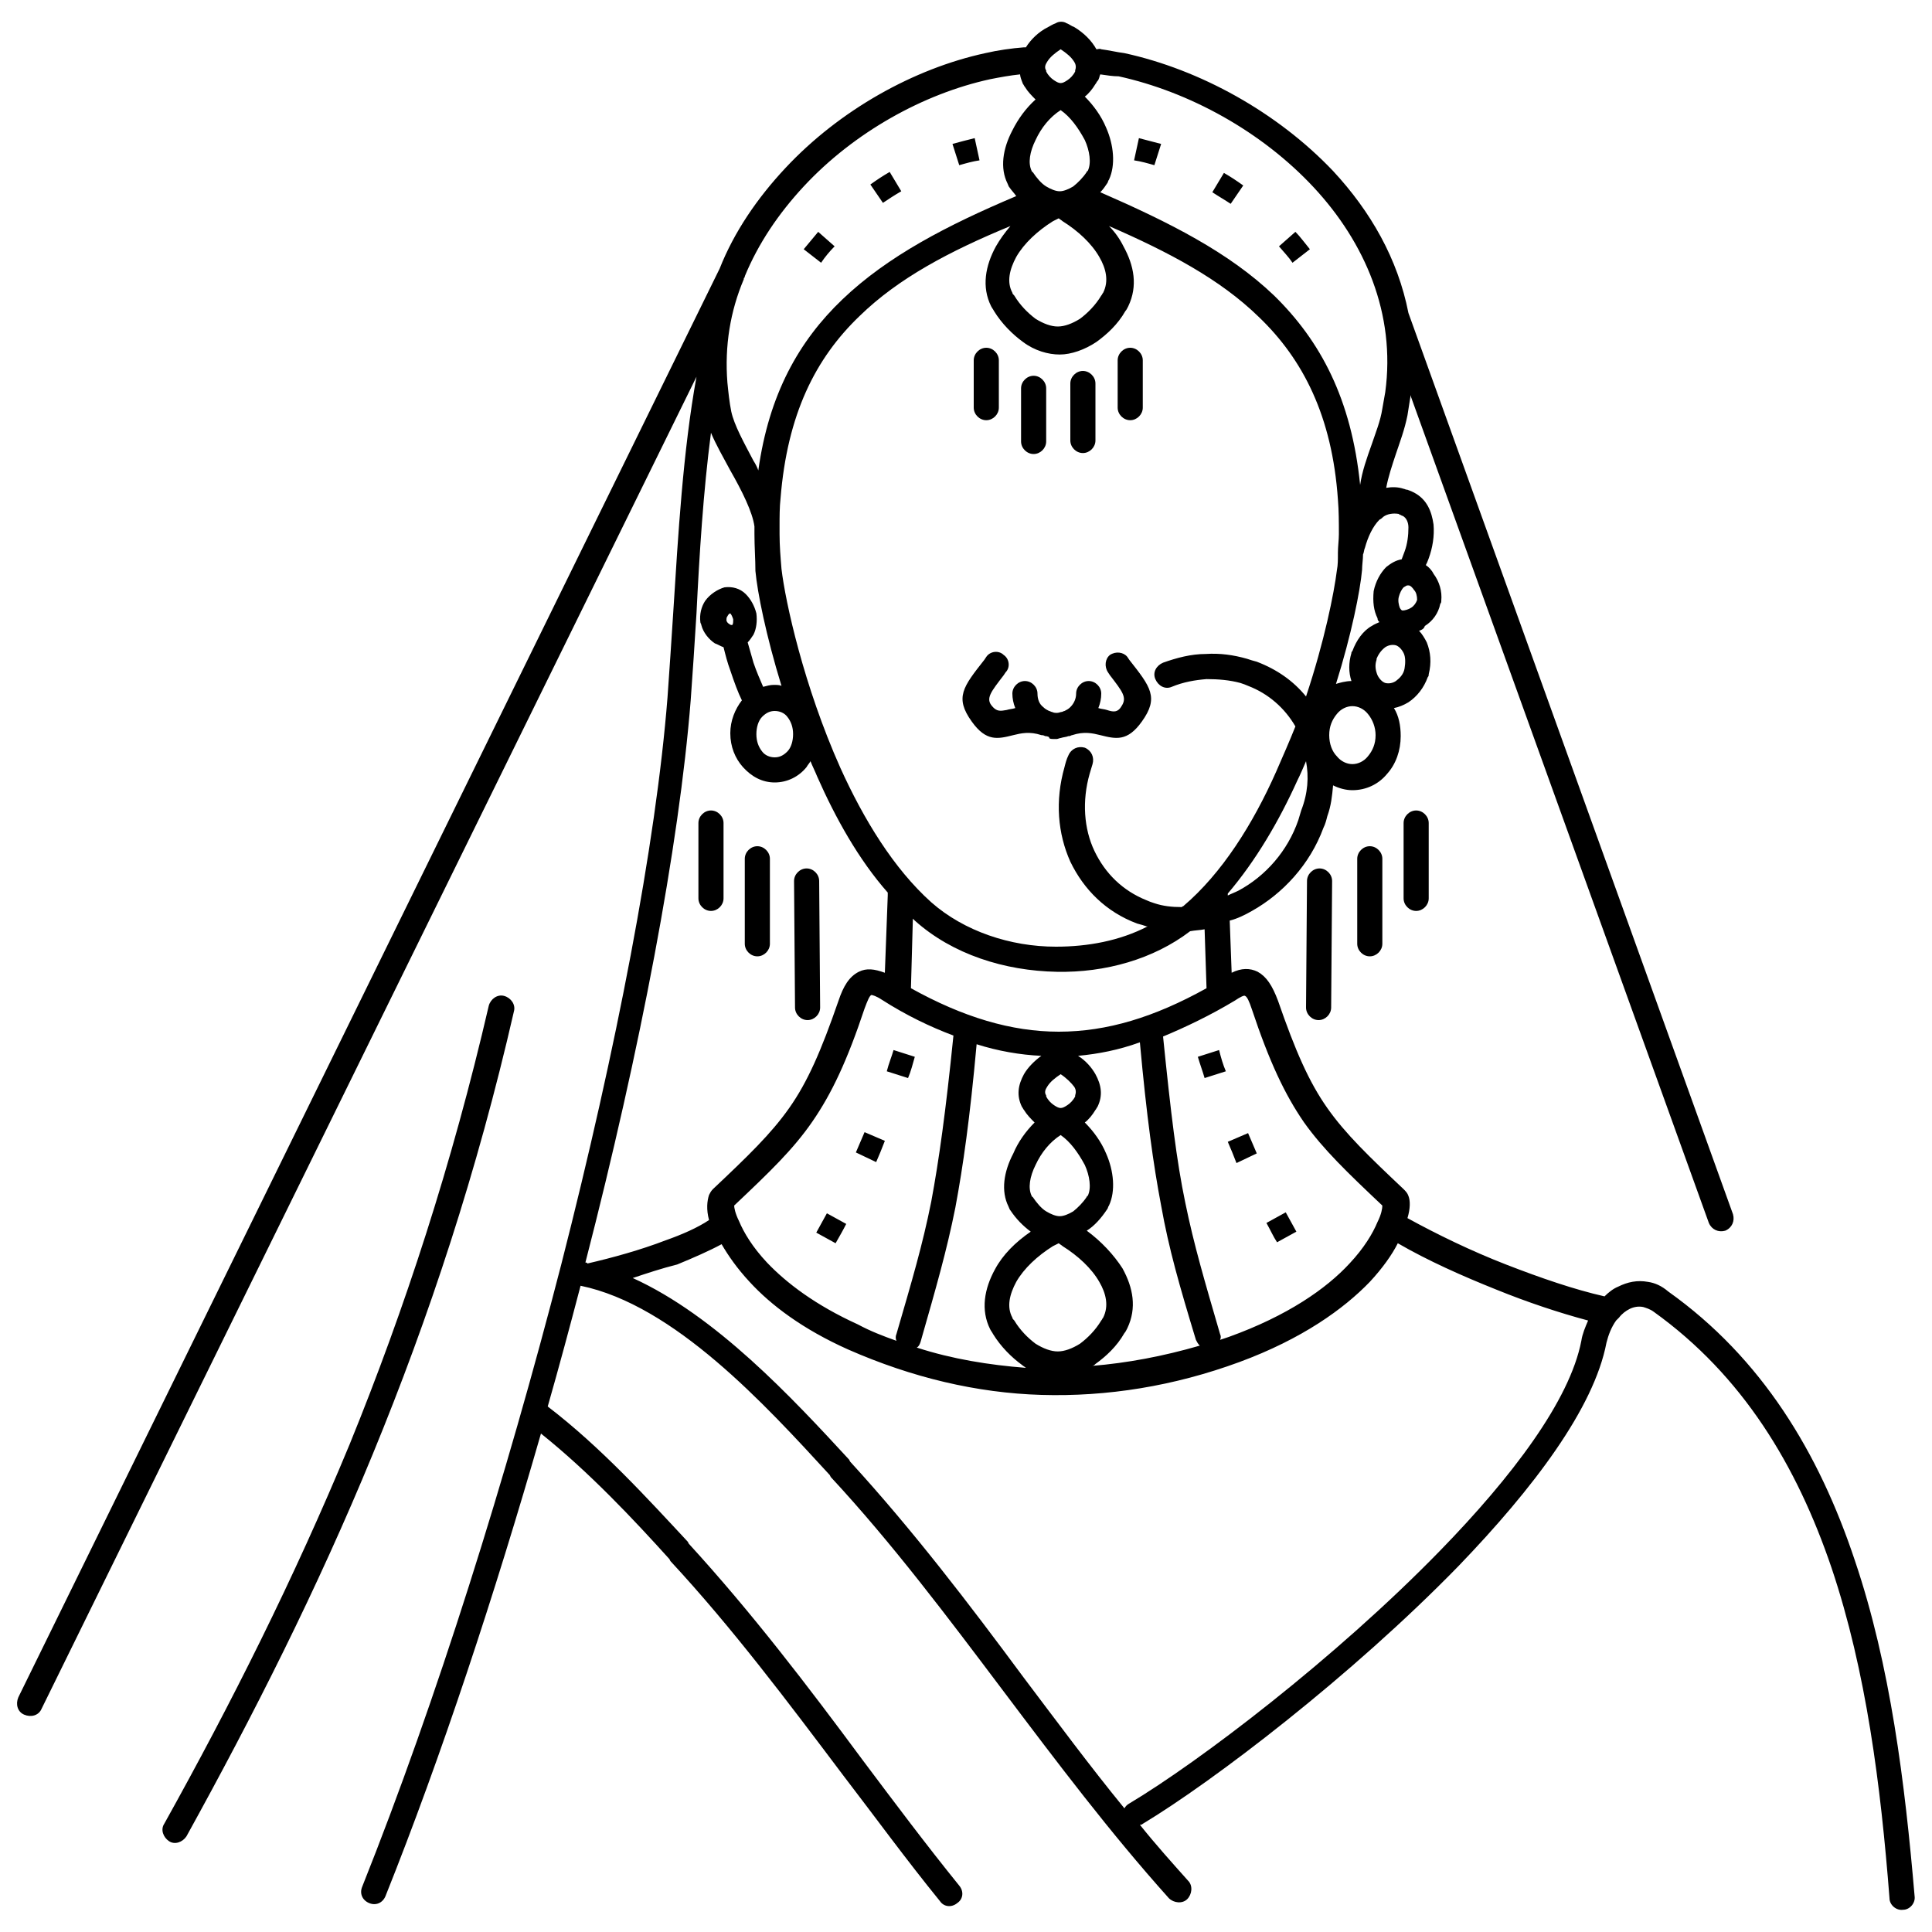 <?xml version="1.0" encoding="utf-8"?>
<!-- Generator: Adobe Illustrator 27.7.0, SVG Export Plug-In . SVG Version: 6.00 Build 0)  -->
<svg version="1.1" id="Layer_1" xmlns="http://www.w3.org/2000/svg" xmlns:xlink="http://www.w3.org/1999/xlink" x="0px" y="0px"
	 viewBox="0 0 200 200" style="enable-background:new 0 0 200 200;" xml:space="preserve">
<g>
	<path d="M115.7,37.3c0-0.7,0.6-1.3,1.3-1.3c0.7,0,1.3,0.6,1.3,1.3l0,4.9c0,0.7-0.6,1.3-1.3,1.3s-1.3-0.6-1.3-1.3L115.7,37.3
		L115.7,37.3z M82.2,91.2c0-0.7,0.6-1.3,1.3-1.3c0.7,0,1.3,0.6,1.3,1.3l0.1,13.1c0,0.7-0.6,1.3-1.3,1.3c-0.7,0-1.3-0.6-1.3-1.3
		L82.2,91.2L82.2,91.2z M77.1,88.9c0-0.7,0.6-1.3,1.3-1.3c0.7,0,1.3,0.6,1.3,1.3l0,8.8c0,0.7-0.6,1.3-1.3,1.3
		c-0.7,0-1.3-0.6-1.3-1.3L77.1,88.9L77.1,88.9z M72.3,85.2c0-0.7,0.6-1.3,1.3-1.3c0.7,0,1.3,0.6,1.3,1.3l0,7.8
		c0,0.7-0.6,1.3-1.3,1.3s-1.3-0.6-1.3-1.3L72.3,85.2L72.3,85.2z M94,111.6c0.3-0.7,0.5-1.5,0.7-2.2l-2.2-0.7
		c-0.2,0.7-0.5,1.4-0.7,2.2L94,111.6L94,111.6z M86.5,128.7c0.4-0.7,0.8-1.4,1.1-2l-2-1.1c-0.4,0.7-0.7,1.3-1.1,2L86.5,128.7
		L86.5,128.7z M90.7,120.3c0.3-0.7,0.6-1.4,0.9-2.2l-2.1-0.9c-0.3,0.7-0.6,1.4-0.9,2.1L90.7,120.3L90.7,120.3z M126.9,110.9
		c-0.3-0.7-0.5-1.4-0.7-2.2l-2.2,0.7c0.2,0.7,0.5,1.5,0.7,2.2L126.9,110.9L126.9,110.9z M134.2,127.5c-0.4-0.7-0.7-1.3-1.1-2l-2,1.1
		c0.4,0.7,0.7,1.4,1.1,2L134.2,127.5L134.2,127.5z M130.1,119.4c-0.3-0.7-0.6-1.4-0.9-2.1l-2.1,0.9c0.3,0.7,0.6,1.4,0.9,2.2
		L130.1,119.4L130.1,119.4z M99.3,17.1c0.7-0.2,1.4-0.4,2.1-0.5l-0.5-2.3c-0.8,0.2-1.6,0.4-2.3,0.6L99.3,17.1L99.3,17.1z M85,27.2
		c0.4-0.6,0.9-1.2,1.4-1.7l-1.7-1.5c-0.5,0.6-1,1.2-1.5,1.8L85,27.2L85,27.2z M91.4,21c0.6-0.4,1.2-0.8,1.9-1.2l-1.2-2
		c-0.7,0.4-1.3,0.8-2,1.3L91.4,21L91.4,21z M120.2,14.9c-0.8-0.2-1.5-0.4-2.3-0.6l-0.5,2.3c0.7,0.1,1.4,0.3,2.1,0.5L120.2,14.9
		L120.2,14.9z M135.6,25.8c-0.5-0.6-1-1.3-1.5-1.8l-1.7,1.5c0.5,0.6,1,1.1,1.4,1.7L135.6,25.8L135.6,25.8z M128.7,19.2
		c-0.7-0.5-1.3-0.9-2-1.3l-1.2,2c0.6,0.4,1.3,0.8,1.9,1.2L128.7,19.2L128.7,19.2z M146.9,65.3c0.3,0.3,0.6,0.8,0.8,1.2
		c0.4,1,0.5,2.1,0.2,3.3c0,0.1,0,0.2-0.1,0.3c-0.4,1.1-1.1,2-2,2.6c-0.5,0.3-1,0.5-1.5,0.6c0.5,0.8,0.7,1.8,0.7,2.9
		c0,1.5-0.5,2.9-1.4,3.9c-0.9,1.1-2.2,1.7-3.6,1.7c-0.7,0-1.4-0.2-2-0.5c-0.1,1.1-0.2,2.1-0.6,3.2c-0.1,0.4-0.2,0.8-0.4,1.2
		c-1.4,3.8-4.2,6.8-7.4,8.6c-0.7,0.4-1.5,0.8-2.3,1l0.2,5.4c1-0.5,1.9-0.5,2.7-0.1c0.9,0.5,1.5,1.4,2.1,3c1.8,5.2,3.2,8.4,5.1,11.1
		c1.9,2.7,4.3,5,7.9,8.4c0.2,0.2,0.4,0.4,0.5,0.7c0.2,0.5,0.2,1.3-0.1,2.3c3.1,1.7,6.6,3.4,10.2,4.8c3.6,1.4,7.1,2.6,10.2,3.3
		c0.4-0.4,0.9-0.8,1.4-1c1-0.5,2-0.7,3.1-0.5c0.7,0.1,1.4,0.4,2.1,1c9.7,6.9,15.6,16.7,19.3,27.8c3.7,10.9,5.2,23.1,6.2,34.8
		c0.1,0.7-0.5,1.4-1.2,1.4c-0.7,0.1-1.4-0.5-1.4-1.2c-0.9-11.6-2.4-23.5-6-34.2c-3.6-10.6-9.2-19.9-18.4-26.5
		c-0.4-0.3-0.8-0.4-1.1-0.5c-0.5-0.1-1,0-1.4,0.2c-0.4,0.2-0.8,0.5-1.1,0.9c0,0-0.1,0.1-0.1,0.1c-0.1,0.1-0.1,0.1-0.2,0.2
		c-0.5,0.7-0.8,1.5-1,2.3c-1.3,6.8-7.6,15.1-15.3,23.1c-11.1,11.4-25.4,22.3-32.7,26.7c-0.1,0.1-0.2,0.1-0.3,0.1
		c1.6,2,3.3,3.9,5,5.8c0.5,0.5,0.4,1.4-0.1,1.9c-0.5,0.5-1.4,0.4-1.9-0.1c-6.1-6.8-11.6-14.1-17.1-21.4
		c-5.8-7.7-11.5-15.3-17.9-22.2l-0.1-0.2c-6.7-7.3-16.1-17.6-25.8-19.6c-1.1,4.2-2.2,8.3-3.4,12.5c5.5,4.2,10.4,9.6,14.5,14l0.1,0.2
		c6.5,7.1,12.3,14.7,18,22.4c3.3,4.4,6.6,8.8,10,13c0.5,0.6,0.4,1.4-0.2,1.8c-0.6,0.5-1.4,0.4-1.8-0.2c-3.5-4.3-6.7-8.7-10-13
		c-5.8-7.7-11.5-15.3-17.9-22.2l-0.1-0.2c-3.7-4.1-8.3-9-13.3-13c-4.8,16.7-10.3,33.4-16.1,47.9c-0.3,0.7-1,1-1.7,0.7
		c-0.7-0.3-1-1-0.7-1.7c7.7-19.3,14.9-42.3,20.6-64.4c5.7-22.3,9.8-43.5,11-58.7c0.2-2.8,0.4-5.8,0.6-8.9c0.5-7.9,1-16.6,2.4-24.3
		L4.3,176.9c-0.3,0.7-1.1,0.9-1.8,0.6c-0.7-0.3-0.9-1.1-0.6-1.8L74.5,27.8c1.5-3.8,3.9-7.3,6.8-10.4c5.6-6,13.3-10.3,20.7-11.9
		c1.3-0.3,2.7-0.5,4-0.6c0.1,0,0.1,0,0.2,0c0.5-0.8,1.3-1.6,2.3-2.1c0.2-0.1,0.5-0.3,0.8-0.4c0.3-0.2,0.8-0.2,1.1,0
		c0.3,0.1,0.5,0.3,0.8,0.4c1,0.6,1.8,1.4,2.3,2.3l0,0c0.2,0,0.3-0.1,0.5,0c0.8,0.1,1.6,0.3,2.4,0.4c7.8,1.7,15.8,6.1,21.6,12.2
		c3.9,4.2,6.7,9.1,7.8,14.7l33.6,93.3c0.2,0.7-0.1,1.4-0.8,1.7c-0.7,0.2-1.4-0.1-1.7-0.8l-30.9-85.7c0,0.1,0,0.1,0,0.2
		c-0.1,0.6-0.2,1.3-0.3,1.9c-0.3,1.5-0.8,2.8-1.2,4c-0.4,1.2-0.8,2.4-1,3.5c0.6-0.1,1.2-0.1,1.8,0.1l0,0c0.1,0,0.2,0.1,0.4,0.1
		c0.3,0.1,0.5,0.2,0.7,0.3c1.3,0.7,1.8,1.9,2,3.3c0.1,1.2-0.1,2.4-0.5,3.5c-0.1,0.3-0.2,0.5-0.3,0.7c0.3,0.2,0.6,0.5,0.8,0.9
		c0.6,0.8,0.9,1.8,0.8,2.8c0,0.1,0,0.2-0.1,0.3c-0.2,1-0.8,1.8-1.6,2.3C147.4,65.1,147.2,65.2,146.9,65.3L146.9,65.3z M139.9,70.5
		c-0.3-0.9-0.3-1.9,0-2.9l0,0c0-0.1,0-0.1,0.1-0.2c0.4-1.1,1.1-2.1,2-2.6c0.3-0.2,0.6-0.3,0.8-0.4c-0.1-0.1-0.2-0.2-0.2-0.4
		c-0.4-0.8-0.5-1.7-0.4-2.8c0.2-1,0.7-1.9,1.3-2.5c0.5-0.4,1-0.7,1.6-0.8c0.1-0.3,0.2-0.5,0.3-0.8c0.3-0.8,0.4-1.7,0.4-2.5
		c0-0.5-0.2-1-0.6-1.2c-0.1,0-0.2-0.1-0.2-0.1c-0.1,0-0.1,0-0.2-0.1l0,0l0,0c-0.6-0.1-1.2,0-1.6,0.3c-0.1,0.1-0.2,0.2-0.4,0.3
		c0,0,0,0,0,0c-0.7,0.7-1.2,1.8-1.5,2.9c-0.1,0.2-0.1,0.5-0.2,0.7c0,0.5-0.1,1.1-0.1,1.6c-0.2,2.2-1.1,6.7-2.7,11.8
		C138.6,70.7,139.3,70.5,139.9,70.5L139.9,70.5z M145.3,67.6c-0.2-0.4-0.5-0.7-0.8-0.8l0,0c-0.4-0.1-0.8,0-1.1,0.2
		c-0.4,0.3-0.7,0.7-0.9,1.2l0,0l0,0l0,0.1c-0.2,0.6-0.1,1.1,0.1,1.6c0.2,0.4,0.5,0.7,0.8,0.8c0.4,0.1,0.8,0,1.1-0.2
		c0.4-0.3,0.8-0.7,0.9-1.3l0,0C145.5,68.6,145.5,68,145.3,67.6L145.3,67.6z M111.6,109.3c0.8,0.5,1.4,1.2,1.8,1.9
		c0.6,1.1,0.8,2.2,0.2,3.4c-0.1,0.1-0.1,0.2-0.2,0.3c-0.3,0.5-0.7,1-1.1,1.3c0.9,0.9,1.7,2,2.2,3.2c0.8,1.8,1,3.9,0.3,5.4
		c-0.1,0.1-0.1,0.3-0.2,0.4c-0.6,0.9-1.3,1.7-2.1,2.2c1.5,1.1,2.8,2.5,3.7,3.9c1.1,2,1.5,4.1,0.5,6.2c-0.1,0.2-0.2,0.4-0.3,0.5
		c-0.8,1.4-1.9,2.4-3,3.2c-0.1,0.1-0.2,0.2-0.4,0.2c3.7-0.3,7.4-1,11.2-2.1c-0.2-0.2-0.3-0.4-0.4-0.6c-1.7-5.6-2.8-9.4-3.6-13.9
		c-0.8-4.2-1.5-9.2-2.2-16.9C115.8,108.7,113.7,109.1,111.6,109.3L111.6,109.3z M107.1,116.2c-0.4-0.4-0.8-0.8-1.1-1.3
		c-0.1-0.1-0.1-0.2-0.2-0.3c-0.6-1.2-0.4-2.3,0.2-3.4c0.4-0.7,1.1-1.4,1.8-1.9c-2.2-0.1-4.5-0.5-6.7-1.2c-0.7,7.7-1.4,12.6-2.2,16.9
		c-0.9,4.5-2,8.3-3.6,13.9c-0.1,0.3-0.2,0.5-0.4,0.6c3.7,1.2,7.5,1.8,11.3,2.1c-0.1-0.1-0.3-0.2-0.4-0.3c-1.1-0.8-2.2-1.9-3-3.2
		c-0.1-0.2-0.2-0.3-0.3-0.5c-1-2-0.6-4.2,0.5-6.2c0.8-1.5,2.1-2.8,3.7-3.9c-0.8-0.6-1.5-1.3-2.1-2.2c-0.1-0.1-0.1-0.2-0.2-0.4
		c-0.8-1.6-0.5-3.6,0.5-5.5C105.4,118.2,106.2,117.1,107.1,116.2L107.1,116.2z M109.8,111.2c-0.6,0.4-1.1,0.8-1.4,1.3
		c-0.2,0.3-0.3,0.6-0.1,0.9c0,0,0,0,0,0.1c0.2,0.4,0.5,0.7,0.8,0.9c0.3,0.2,0.5,0.3,0.7,0.3l0,0l0,0h0c0.2,0,0.4-0.1,0.7-0.3
		c0.3-0.2,0.6-0.5,0.8-0.9c0,0,0-0.1,0-0.1c0.1-0.3,0.1-0.6-0.1-0.9C110.9,112.1,110.4,111.6,109.8,111.2L109.8,111.2z M109.8,117.5
		c-1.1,0.7-2,1.8-2.6,3.1c-0.6,1.2-0.8,2.4-0.4,3.2c0,0,0,0.1,0.1,0.1c0.4,0.6,0.9,1.2,1.4,1.5c0.5,0.3,1,0.5,1.4,0.5l0,0l0,0h0
		c0.4,0,0.9-0.2,1.4-0.5c0.5-0.4,1-0.9,1.4-1.5c0-0.1,0.1-0.1,0.1-0.1c0.4-0.8,0.2-2.1-0.3-3.2C111.6,119.3,110.8,118.2,109.8,117.5
		L109.8,117.5z M109.6,128.7c-0.2,0.1-0.4,0.2-0.6,0.3c-1.6,1-3,2.3-3.8,3.7c-0.7,1.3-1,2.6-0.4,3.7c0,0.1,0.1,0.2,0.2,0.3
		c0.6,1,1.4,1.8,2.2,2.4c0.8,0.5,1.6,0.8,2.3,0.8l0,0c0.7,0,1.5-0.3,2.3-0.8c0.8-0.6,1.6-1.4,2.2-2.4c0.1-0.1,0.1-0.2,0.2-0.3
		c0.6-1.2,0.3-2.5-0.4-3.7c-0.8-1.4-2.2-2.7-3.8-3.7C109.9,128.9,109.7,128.8,109.6,128.7L109.6,128.7z M126.3,138.1
		c0.1,0.2,0.1,0.4,0,0.6c0.3-0.1,0.6-0.2,0.9-0.3c6.1-2.2,10.1-5,12.5-7.6c1.5-1.6,2.4-3.1,2.9-4.3c0.4-0.8,0.5-1.4,0.5-1.7
		c-3.6-3.4-6.1-5.8-8.1-8.6c-2-2.9-3.6-6.3-5.4-11.7c-0.3-0.9-0.5-1.3-0.7-1.4c-0.1-0.1-0.5,0.1-1.1,0.5c-2.5,1.5-5,2.7-7.4,3.7
		c0.8,7.9,1.4,12.9,2.3,17.2C123.6,128.9,124.7,132.6,126.3,138.1L126.3,138.1z M92.8,138.8c-0.1-0.2-0.1-0.5,0-0.7
		c1.6-5.5,2.7-9.2,3.6-13.7c0.8-4.3,1.5-9.3,2.3-17.2c-2.4-0.9-4.9-2.1-7.4-3.7c-0.6-0.4-1-0.5-1.1-0.5c-0.2,0.1-0.4,0.6-0.7,1.4
		c-1.8,5.4-3.4,8.8-5.4,11.7c-2,2.9-4.4,5.2-8.1,8.7c0,0.2,0.1,0.8,0.5,1.6c0.5,1.2,1.4,2.7,2.9,4.3c2,2.1,5,4.4,9.4,6.4
		C90.1,137.8,91.4,138.3,92.8,138.8L92.8,138.8z M105.6,7.7c-1,0.1-2.1,0.3-3.1,0.5c-6.9,1.5-14.1,5.5-19.3,11.1
		c-2.6,2.8-4.7,5.9-6.1,9.3c0,0.1,0,0.1-0.1,0.2l0,0.1c-1.4,3.3-2,6.9-1.7,10.7c0.1,1,0.2,2,0.4,3c0.3,1.4,1.3,3.2,2.3,5.1
		c0.2,0.3,0.4,0.7,0.5,1c1.1-7.9,4.2-13.4,8.7-17.7c4.7-4.5,10.9-7.7,18-10.7c-0.2-0.3-0.5-0.6-0.7-0.9c-0.1-0.1-0.1-0.2-0.2-0.4
		c-0.8-1.6-0.5-3.6,0.5-5.5c0.6-1.2,1.4-2.3,2.4-3.2c-0.4-0.4-0.8-0.8-1.1-1.3c-0.1-0.1-0.1-0.2-0.2-0.3
		C105.7,8.2,105.6,7.9,105.6,7.7L105.6,7.7z M80.7,54.4c0,0.3,0,0.6,0,0.9c0,1.2,0.1,2.4,0.2,3.6c0.4,3.4,2.3,12.1,6.1,20.6
		c2.4,5.3,5.5,10.4,9.4,13.9c3.4,3,8.2,4.6,12.9,4.6c3.3,0,6.6-0.6,9.5-2.1c0,0-0.1,0-0.1,0c-0.3-0.1-0.6-0.2-1-0.3
		c-3.2-1.2-5.5-3.5-6.9-6.4c-1.3-2.9-1.6-6.3-0.6-9.8c0.1-0.4,0.2-0.8,0.4-1.2c0.3-0.7,1-1,1.7-0.8c0.7,0.3,1,1,0.8,1.7
		c-0.1,0.3-0.2,0.7-0.3,1c-0.8,2.8-0.6,5.7,0.5,8c1.1,2.3,2.9,4.1,5.4,5.1c0.2,0.1,0.5,0.2,0.8,0.3c0.9,0.3,1.8,0.4,2.8,0.4
		c0.1,0,0.1-0.1,0.2-0.1c4-3.4,7.2-8.5,9.6-13.9c0.7-1.6,1.4-3.2,2-4.7c-1.1-1.9-2.8-3.4-4.9-4.2c-0.2-0.1-0.5-0.2-0.8-0.3
		c-1.1-0.3-2.3-0.4-3.5-0.4c-1.2,0.1-2.4,0.3-3.6,0.8c-0.7,0.3-1.4-0.1-1.7-0.8c-0.3-0.7,0.1-1.4,0.8-1.7c1.4-0.5,2.9-0.9,4.4-0.9
		c1.5-0.1,2.9,0.1,4.3,0.5c0.3,0.1,0.6,0.2,1,0.3c2.1,0.8,3.8,2,5.1,3.6c1.9-5.7,2.9-10.7,3.2-13.1c0.1-0.5,0.1-1.1,0.1-1.6
		c0-0.1,0-0.1,0-0.2c0-0.6,0.1-1.3,0.1-1.9c0-1.2,0-2.4-0.1-3.6c-0.6-8.6-3.6-14.5-8.2-18.9c-4-3.9-9.3-6.7-15.5-9.4
		c0.6,0.6,1.1,1.3,1.5,2.1c1.1,2,1.5,4.1,0.5,6.2c-0.1,0.2-0.2,0.4-0.3,0.5c-0.8,1.4-1.9,2.4-3,3.2c-1.2,0.8-2.6,1.3-3.8,1.3
		c-1.2,0-2.6-0.4-3.8-1.3c-1.1-0.8-2.2-1.9-3-3.2c-0.1-0.2-0.2-0.3-0.3-0.5c-1-2-0.6-4.2,0.5-6.2c0.4-0.7,0.9-1.4,1.5-2.1
		C98.3,26,93,28.8,89,32.7c-4.6,4.4-7.5,10.2-8.2,18.9C80.7,52.5,80.7,53.5,80.7,54.4L80.7,54.4z M78.1,55.3c0-0.1,0-0.1,0-0.2
		c0-0.2,0-0.4,0-0.6c-0.2-1.5-1.3-3.7-2.5-5.8c-0.7-1.3-1.5-2.7-2-3.9c-0.8,6.1-1.2,12.6-1.5,18.7c-0.2,3.2-0.4,6.3-0.6,9
		c-1.2,15.1-5.2,36.1-10.9,58.2c0.1,0,0.2,0,0.2,0.1c2.6-0.6,5.5-1.4,8.1-2.4c1.7-0.6,3.3-1.3,4.5-2.1c-0.3-1.1-0.2-2,0-2.6
		c0.1-0.2,0.2-0.4,0.4-0.6c3.6-3.4,6-5.7,7.9-8.4c1.9-2.7,3.3-5.9,5.1-11.1c0.5-1.5,1.1-2.5,2.1-3c0.8-0.4,1.6-0.3,2.7,0.1l0.3-8
		c0-0.1,0-0.2,0-0.3c-3-3.4-5.4-7.7-7.3-12c-0.2-0.5-0.5-1.1-0.7-1.6c-0.1,0.2-0.3,0.4-0.4,0.6c-0.8,1-2,1.6-3.3,1.6
		c-1.3,0-2.4-0.6-3.3-1.6c-0.8-0.9-1.3-2.1-1.3-3.5c0-1.3,0.5-2.5,1.2-3.4c-0.4-0.8-0.8-1.9-1.2-3.1c-0.3-0.8-0.5-1.6-0.7-2.4
		c-0.3-0.1-0.6-0.3-0.9-0.4c-0.6-0.4-1.2-1.1-1.4-1.9c0-0.1-0.1-0.2-0.1-0.3c-0.1-0.8,0.1-1.6,0.5-2.2c0.5-0.7,1.3-1.2,2-1.4
		c0.8-0.1,1.6,0.1,2.2,0.7c0.5,0.5,0.9,1.2,1.1,2c0.1,0.8,0,1.6-0.3,2.2c-0.2,0.3-0.4,0.6-0.6,0.8c0.2,0.7,0.4,1.4,0.6,2.1
		c0.3,0.9,0.7,1.8,1,2.5c0.4-0.1,0.7-0.2,1.1-0.2c0.3,0,0.6,0,0.8,0.1c-1.6-5.2-2.5-9.7-2.7-11.9C78.2,57.9,78.1,56.6,78.1,55.3
		L78.1,55.3z M113.9,7.7c-0.1,0.2-0.1,0.5-0.3,0.7c-0.1,0.1-0.1,0.2-0.2,0.3c-0.3,0.5-0.7,1-1.1,1.3c0.9,0.9,1.7,2,2.2,3.2
		c0.8,1.8,1,3.9,0.3,5.4c-0.1,0.1-0.1,0.3-0.2,0.4c-0.2,0.3-0.4,0.6-0.7,0.9c7.1,3.1,13.3,6.2,18,10.7c4.8,4.7,8,10.7,8.9,19.6
		c0.2-1.4,0.7-2.8,1.2-4.2c0.4-1.2,0.9-2.4,1.1-3.7c0.1-0.6,0.2-1.1,0.3-1.7c1.1-8.1-2.1-15.5-7.4-21.2c-5.4-5.8-12.9-9.9-20.2-11.5
		C115.2,7.9,114.6,7.8,113.9,7.7L113.9,7.7z M109.8,5.1c-0.6,0.4-1.1,0.8-1.4,1.3c-0.2,0.3-0.3,0.6-0.1,0.9c0,0,0,0,0,0.1
		c0.2,0.4,0.5,0.7,0.8,0.9c0.3,0.2,0.5,0.3,0.7,0.3l0,0l0,0h0c0.2,0,0.4-0.1,0.7-0.3c0.3-0.2,0.6-0.5,0.8-0.9c0,0,0-0.1,0-0.1
		c0.1-0.3,0.1-0.6-0.1-0.9C110.9,5.9,110.4,5.5,109.8,5.1L109.8,5.1z M50.6,104.1c0.2-0.7,0.9-1.2,1.6-1c0.7,0.2,1.2,0.9,1,1.6
		c-3.8,16.6-8.8,31.7-14.6,45.8c-5.8,14.1-12.4,27.1-19.3,39.6c-0.4,0.6-1.2,0.9-1.8,0.5c-0.6-0.4-0.9-1.2-0.5-1.8
		c6.9-12.4,13.4-25.3,19.2-39.3C41.9,135.5,46.8,120.5,50.6,104.1L50.6,104.1z M109.8,11.4c-1.1,0.7-2,1.8-2.6,3.1
		c-0.6,1.2-0.8,2.4-0.4,3.2c0,0,0,0.1,0.1,0.1c0.4,0.6,0.9,1.2,1.4,1.5c0.5,0.3,1,0.5,1.4,0.5l0,0l0,0h0c0.4,0,0.9-0.2,1.4-0.5
		c0.5-0.4,1-0.9,1.4-1.5c0-0.1,0.1-0.1,0.1-0.1c0.4-0.8,0.2-2.1-0.3-3.2C111.6,13.2,110.8,12.1,109.8,11.4L109.8,11.4z M65.5,132.3
		c8.6,3.9,16.5,12.4,22.4,18.8l0.1,0.2c6.5,7.1,12.3,14.7,18,22.4c3.4,4.5,6.8,9.1,10.4,13.5c0.1-0.2,0.3-0.4,0.5-0.5
		c7.2-4.3,21.3-15,32.2-26.2c7.4-7.6,13.4-15.5,14.6-21.7c0.1-0.7,0.4-1.4,0.7-2.1c-3-0.8-6.3-1.9-9.5-3.2c-3.5-1.4-7.1-3-10.2-4.8
		c-0.6,1.2-1.6,2.6-2.9,4c-2.7,2.8-7,5.9-13.5,8.3c-6.8,2.5-13.7,3.6-20.5,3.4c-6.7-0.2-13.4-1.8-20-4.7c-4.7-2.1-8-4.6-10.2-7
		c-1.3-1.4-2.2-2.7-2.9-3.9c-1.3,0.7-2.9,1.4-4.6,2.1C68.5,131.3,67,131.8,65.5,132.3L65.5,132.3z M94.5,95.1l-0.2,7.2
		c5.4,3,10.4,4.5,15.3,4.5c5,0,9.9-1.5,15.3-4.5l-0.2-6.1c-0.5,0.1-1,0.1-1.5,0.2c-3.8,2.9-8.8,4.3-13.8,4.2
		c-5.4-0.1-10.8-1.8-14.7-5.3C94.6,95.2,94.6,95.2,94.5,95.1L94.5,95.1z M108.2,76.2C108.1,76.2,108.1,76.1,108.2,76.2
		c-0.2-0.1-0.3-0.1-0.4-0.1c-1.2-0.4-2.1-0.2-2.9,0c-1.6,0.4-2.8,0.7-4.3-1.4c-1.8-2.5-0.9-3.6,1.3-6.4l0.2-0.3
		c0.4-0.6,1.3-0.7,1.8-0.2c0.6,0.4,0.7,1.3,0.2,1.8l-0.2,0.3c-1.3,1.7-1.9,2.4-1.2,3.2c0.5,0.6,0.9,0.5,1.5,0.4
		c0.3-0.1,0.6-0.1,0.9-0.2c-0.2-0.5-0.3-1-0.3-1.5c0-0.7,0.6-1.3,1.3-1.3c0.7,0,1.3,0.6,1.3,1.3c0,0.6,0.2,1.1,0.6,1.4
		c0.2,0.2,0.4,0.3,0.6,0.4c0.1,0,0.2,0.1,0.3,0.1c0.2,0.1,0.4,0.1,0.5,0.1c0.2,0,0.4-0.1,0.5-0.1c0.1,0,0.2-0.1,0.3-0.1
		c0.2-0.1,0.4-0.2,0.6-0.4c0.4-0.4,0.6-0.9,0.6-1.4c0-0.7,0.6-1.3,1.3-1.3c0.7,0,1.3,0.6,1.3,1.3c0,0.5-0.1,1-0.3,1.5
		c0.3,0.1,0.6,0.1,0.9,0.2c0.6,0.2,1.1,0.3,1.5-0.4c0.6-0.9,0.1-1.5-1.2-3.2l-0.2-0.3c-0.4-0.6-0.3-1.4,0.2-1.8
		c0.6-0.4,1.4-0.3,1.8,0.2l0.2,0.3c2.2,2.8,3.1,3.9,1.3,6.4c-1.5,2.1-2.7,1.8-4.3,1.4c-0.8-0.2-1.7-0.4-2.9,0
		c-0.1,0-0.2,0.1-0.3,0.1c0,0,0,0-0.1,0c-0.2,0.1-0.5,0.1-0.8,0.2c-0.1,0-0.3,0.1-0.4,0.1c-0.1,0-0.1,0-0.2,0c-0.1,0-0.1,0-0.2,0
		c-0.1,0-0.3,0-0.4-0.1C108.7,76.3,108.4,76.2,108.2,76.2L108.2,76.2z M80.2,73.6c-0.5,0-0.9,0.2-1.3,0.6c-0.4,0.4-0.6,1.1-0.6,1.8
		c0,0.7,0.2,1.3,0.6,1.8c0.3,0.4,0.8,0.6,1.3,0.6c0.5,0,0.9-0.2,1.3-0.6c0.4-0.4,0.6-1.1,0.6-1.8c0-0.7-0.2-1.3-0.6-1.8
		C81.2,73.8,80.7,73.6,80.2,73.6L80.2,73.6z M75.6,63.5c-0.1,0-0.2,0.1-0.3,0.3c-0.1,0.1-0.1,0.3-0.1,0.4c0,0.1,0.1,0.3,0.3,0.4
		c0.1,0.1,0.2,0.1,0.3,0.1c0,0,0,0,0,0l0,0c0,0-0.1,0,0,0c0.1-0.1,0.1-0.3,0.1-0.6C75.8,63.8,75.7,63.6,75.6,63.5
		C75.6,63.5,75.6,63.5,75.6,63.5L75.6,63.5z M100.8,37.3c0-0.7,0.6-1.3,1.3-1.3c0.7,0,1.3,0.6,1.3,1.3l0,4.9c0,0.7-0.6,1.3-1.3,1.3
		c-0.7,0-1.3-0.6-1.3-1.3L100.8,37.3L100.8,37.3z M109.6,22.6c-0.2,0.1-0.4,0.2-0.6,0.3c-1.6,1-3,2.3-3.8,3.7
		c-0.7,1.3-1,2.6-0.4,3.7c0,0.1,0.1,0.2,0.2,0.3c0.6,1,1.4,1.8,2.2,2.4c0.8,0.5,1.6,0.8,2.3,0.8l0,0c0.7,0,1.5-0.3,2.3-0.8
		c0.8-0.6,1.6-1.4,2.2-2.4c0.1-0.1,0.1-0.2,0.2-0.3c0.6-1.2,0.3-2.5-0.4-3.7c-0.8-1.4-2.2-2.7-3.8-3.7
		C109.9,22.8,109.7,22.7,109.6,22.6L109.6,22.6z M135.2,78.8c-0.3,0.7-0.6,1.4-0.9,2c-1.9,4.2-4.3,8.3-7.2,11.7c0,0.1,0,0.1,0,0.2
		c0.4-0.2,0.7-0.3,1.1-0.5c2.8-1.5,5.1-4.1,6.2-7.3c0.1-0.3,0.2-0.7,0.3-1C135.4,82.1,135.5,80.4,135.2,78.8L135.2,78.8z
		 M135.3,91.2c0-0.7,0.6-1.3,1.3-1.3c0.7,0,1.3,0.6,1.3,1.3l-0.1,13.1c0,0.7-0.6,1.3-1.3,1.3c-0.7,0-1.3-0.6-1.3-1.3L135.3,91.2
		L135.3,91.2z M140.5,88.9c0-0.7,0.6-1.3,1.3-1.3c0.7,0,1.3,0.6,1.3,1.3l0,8.8c0,0.7-0.6,1.3-1.3,1.3c-0.7,0-1.3-0.6-1.3-1.3
		L140.5,88.9L140.5,88.9z M145.3,85.2c0-0.7,0.6-1.3,1.3-1.3c0.7,0,1.3,0.6,1.3,1.3l0,7.8c0,0.7-0.6,1.3-1.3,1.3
		c-0.7,0-1.3-0.6-1.3-1.3L145.3,85.2L145.3,85.2z M141.6,73.9c-0.4-0.5-1-0.8-1.6-0.8s-1.2,0.3-1.6,0.8c-0.5,0.6-0.8,1.3-0.8,2.2
		c0,0.9,0.3,1.7,0.8,2.2c0.4,0.5,1,0.8,1.6,0.8c0.6,0,1.2-0.3,1.6-0.8c0.5-0.6,0.8-1.3,0.8-2.2C142.4,75.3,142.1,74.5,141.6,73.9
		L141.6,73.9z M146.4,61.1c-0.2-0.3-0.4-0.5-0.6-0.5c0,0-0.1,0-0.1,0c-0.1,0-0.2,0.1-0.4,0.2c-0.2,0.2-0.4,0.6-0.5,1
		c-0.1,0.4,0,0.8,0.1,1.1c0.1,0.2,0.2,0.3,0.3,0.3c0.2,0,0.6-0.1,0.9-0.3c0.3-0.2,0.5-0.5,0.6-0.8C146.7,61.7,146.6,61.3,146.4,61.1
		L146.4,61.1z M105.7,40.2c0-0.7,0.6-1.3,1.3-1.3c0.7,0,1.3,0.6,1.3,1.3l0,5.5c0,0.7-0.6,1.3-1.3,1.3s-1.3-0.6-1.3-1.3L105.7,40.2
		L105.7,40.2z M110.8,39.7c0-0.7,0.6-1.3,1.3-1.3s1.3,0.6,1.3,1.3l0,5.9c0,0.7-0.6,1.3-1.3,1.3c-0.7,0-1.3-0.6-1.3-1.3L110.8,39.7
		L110.8,39.7z"/>
</g>
</svg>
